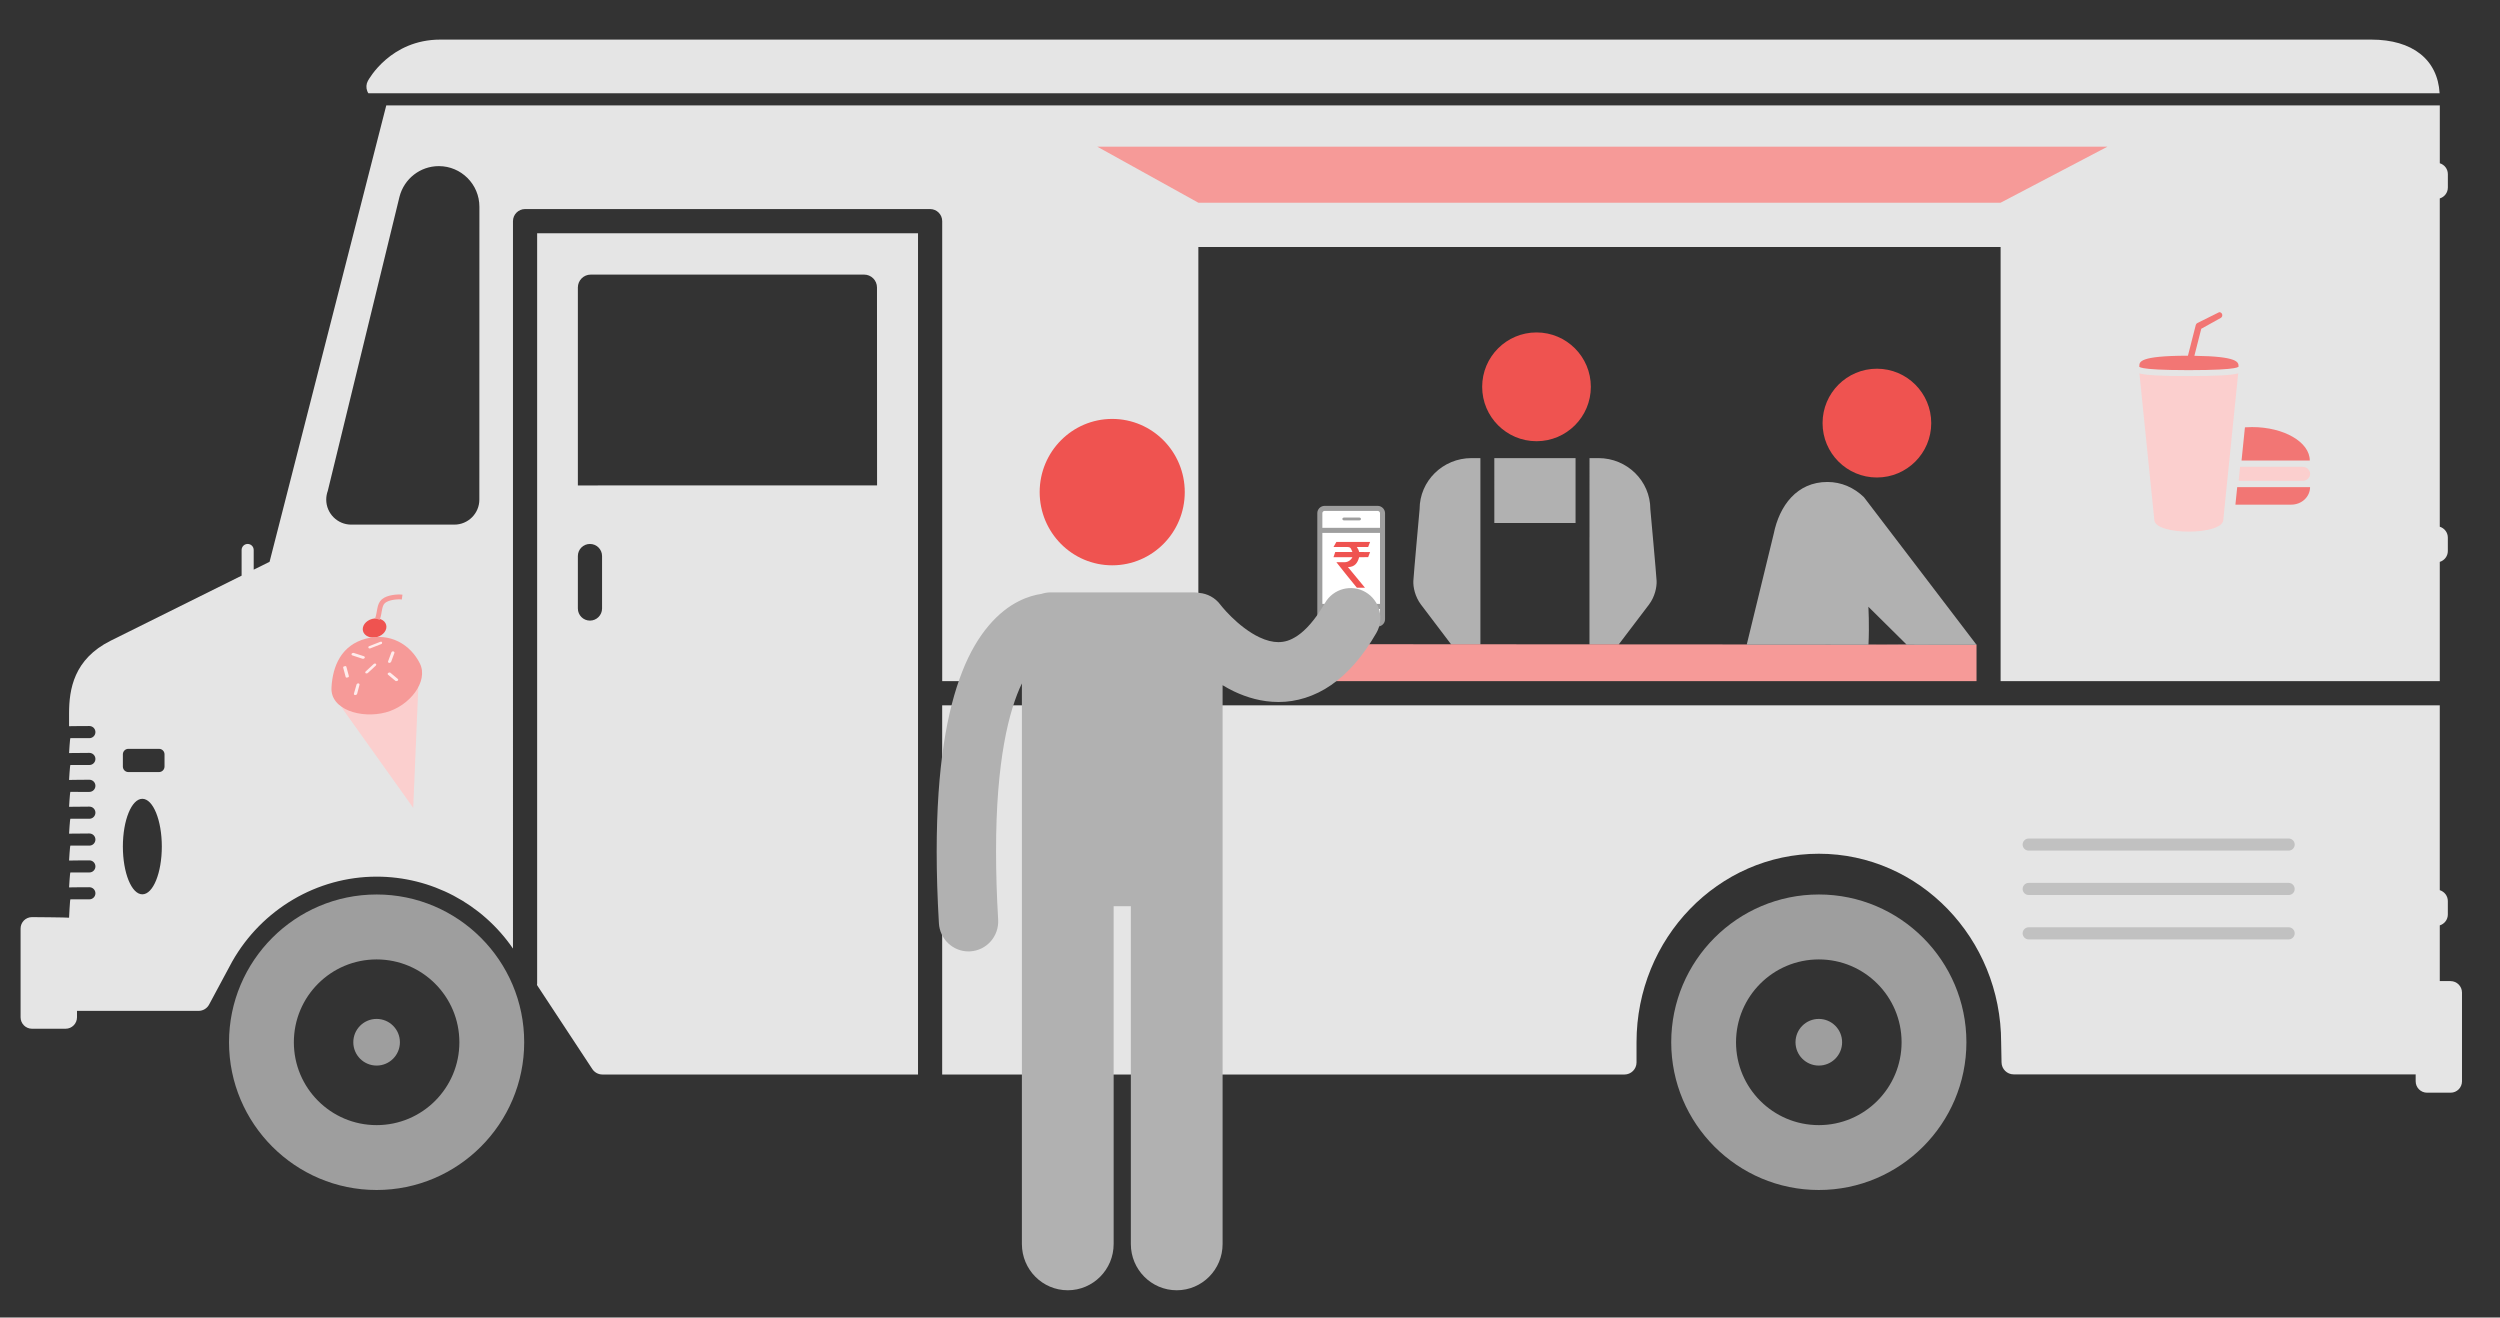 <svg width="370" height="195" viewBox="0 0 370 195" xmlns="http://www.w3.org/2000/svg"><rect x="0" y="0" width="370" height="195" fill="#333333" stroke="none"/><title>Food Truck</title><g fill="none" fill-rule="evenodd"><g transform="translate(3 -3)"><path d="M52.738 135.384c-12.046 0-21.843 9.81-21.843 21.868 0 12.055 9.802 21.867 21.843 21.867 12.042 0 21.843-9.813 21.843-21.868.006-12.06-9.796-21.868-21.842-21.868zm0 34.134c-6.766 0-12.248-5.493-12.248-12.262 0-6.774 5.482-12.262 12.248-12.262 6.766 0 12.25 5.488 12.25 12.262 0 6.765-5.484 12.262-12.25 12.262z" fill="#9E9E9E"/><ellipse fill="#9E9E9E" cx="52.738" cy="157.252" rx="3.449" ry="3.453"/><path d="M266.184 135.384c-12.046 0-21.843 9.81-21.843 21.868 0 12.055 9.798 21.867 21.844 21.867 12.042 0 21.843-9.813 21.843-21.868.004-12.06-9.8-21.868-21.843-21.868zm0 34.134c-6.77 0-12.253-5.493-12.253-12.262 0-6.774 5.484-12.262 12.254-12.262 6.762 0 12.25 5.488 12.25 12.262 0 6.765-5.488 12.262-12.25 12.262z" fill="#9E9E9E"/><ellipse fill="#9E9E9E" cx="266.184" cy="157.252" rx="3.449" ry="3.453"/><path d="M51.52 16.804h306.542c-.282-4.983-4.013-7.943-10.108-7.943H62.16c-7.347 0-10.585 5.87-10.718 6.12-.248.46-.28 1.01-.09 1.496.04.116.098.224.17.328zM76.5 148.51c0 .09-.014.185-.026.273l8.19 12.44c.332.502.895.804 1.495.804h46.708V37.523h-56.37V148.51zm7.928-104.87h40.46c1.053 0 1.906.855 1.906 1.908l.012 29.296H82.524V45.548c0-1.053.853-1.907 1.904-1.907zm-1.904 41.655c0-.99.8-1.79 1.788-1.79.99 0 1.793.8 1.793 1.79v7.76c0 .99-.803 1.795-1.793 1.795-.985 0-1.788-.8-1.788-1.795v-7.76zM359.677 148.202h-1.59v-8.245c.69-.216 1.192-.85 1.192-1.613v-1.985c0-.764-.502-1.394-1.193-1.614v-27.36H136.442v54.645h100.97c.99 0 1.794-.8 1.794-1.79v-2.988c0-15.384 12.1-27.9 26.982-27.9 14.878 0 26.982 12.52 26.982 27.94l.058 2.953c.017.974.812 1.762 1.79 1.762h59.5v1.023c0 .937.76 1.688 1.69 1.688h3.477c.94 0 1.69-.755 1.69-1.688v-13.136c-.005-.933-.758-1.692-1.698-1.692z" fill="#E5E5E5"/><g transform="translate(177.513 52.145)"><ellipse fill="#EF5350" cx="46.89" cy="8.105" rx="8.042" ry="8.05"/><path fill="#B1B1B1" d="M40.646 18.655H52.67v9.6H40.647zM54.73 30.35v15.905h4.31s3.637-4.778 4.502-5.93c.87-1.154 1.164-2.58 1.122-3.5-.04-.92-.927-10.61-.927-10.61 0-4.176-3.437-7.56-7.68-7.56h-1.322V30.35h-.005zM34.28 46.255h4.306V18.656H37.27c-4.245 0-7.682 3.384-7.682 7.558 0 0-.878 9.69-.924 10.61-.05.924.253 2.35 1.118 3.498.862 1.157 4.497 5.935 4.497 5.935z"/><path fill="#F69A98" d="M.288 46.183v5.48h111.725v-5.408"/><path d="M112.013 46.287c-.118-.128-16.546-21.736-16.67-21.856-1.458-1.408-3.325-2.245-5.4-2.245-4.514 0-7.11 3.507-7.95 7.69l-3.99 16.384 34.01.027zm-15.992 0c.15-2.945-.015-5.634-.015-5.634l5.655 5.6-5.64.034z" fill="#B1B1B1"/><path d="M158.21 76.747h-38.474c-.493 0-.9-.402-.9-.895 0-.498.407-.896.9-.896h38.473c.492 0 .893.398.893.896 0 .493-.4.895-.894.895zM158.21 83.318h-38.474c-.493 0-.9-.402-.9-.896 0-.493.407-.9.9-.9h38.473c.492 0 .893.407.893.9 0 .494-.4.896-.894.896zM158.21 89.888h-38.474c-.493 0-.9-.406-.9-.9 0-.493.407-.895.9-.895h38.473c.492 0 .893.402.893.896 0 .492-.4.898-.894.898z" fill="#C1C1C1"/><ellipse fill="#EF5350" cx="97.268" cy="13.475" rx="8.042" ry="8.05"/></g><path d="M359.283 30.757v-1.985c0-.763-.5-1.397-1.192-1.61V18.6H54.168L36.895 86.15c-.538.264-1.35.666-2.348 1.16V84.4c0-.498-.4-.896-.894-.896-.493 0-.895.402-.895.895v3.8c-6.27 3.11-16.68 8.27-19.39 9.63-5.446 2.728-6.146 7.18-6.146 10.758v1.89c.066-.016 3.006-.024 3.006-.024.493 0 .894.402.894.9 0 .493-.4.895-.894.895H7.42c-.07 0-.198 2.204-.198 2.204.066-.012 3.006-.025 3.006-.025.493 0 .894.405.894.9 0 .492-.4.894-.894.894H7.42c-.07 0-.198 2.21-.198 2.21.066-.017 3.006-.03 3.006-.03.493 0 .894.407.894.9 0 .494-.4.9-.894.9H7.42c-.07 0-.198 2.205-.198 2.205.066-.013 3.006-.026 3.006-.026.493 0 .894.402.894.896 0 .493-.4.9-.894.9H7.42c-.07 0-.198 2.205-.198 2.205.066-.013 3.006-.025 3.006-.025.493 0 .894.402.894.895 0 .498-.4.9-.894.9H7.42c-.07 0-.198 2.21-.198 2.21.066-.017 3.006-.026 3.006-.026.493 0 .894.402.894.895s-.4.895-.894.895H7.42c-.07 0-.198 2.21-.198 2.21.066-.017 3.006-.025 3.006-.025.493 0 .894.402.894.895 0 .498-.4.896-.894.896H7.42c-.07 0-.198 2.72-.198 2.72-.162-.05-5.483-.088-5.483-.088-.937 0-1.694.76-1.694 1.69v13.138c0 .933.757 1.692 1.693 1.692h4.968c.936 0 1.69-.763 1.69-1.692v-.95h17.98c.658 0 1.262-.355 1.573-.94l2.49-4.64c.418-.79.67-1.267.94-1.748 4.385-7.72 12.56-12.54 21.358-12.54 8.083 0 15.615 3.988 20.183 10.645V35.733c0-.988.804-1.792 1.79-1.792h59.947c.986 0 1.79.8 1.79 1.792v68.077h37.91V39.56H293.09v64.247h64.997V86.16c.69-.214 1.192-.85 1.192-1.607v-1.986c0-.763-.502-1.397-1.193-1.612V32.37c.695-.216 1.196-.85 1.196-1.613zM18.067 135.36c-1.595 0-2.882-3.168-2.882-7.068 0-3.9 1.292-7.068 2.882-7.068s2.882 3.167 2.882 7.068c0 3.9-1.29 7.068-2.883 7.068zm2.468-18.095h-4.54c-.446 0-.81-.365-.81-.81v-1.82c0-.442.364-.807.81-.807h4.544c.446 0 .81.365.81.808v1.82c-.004.444-.364.81-.815.81zm47.41-40.323c0 2.04-1.658 3.702-3.7 3.702H48.98c-2.037 0-3.697-1.663-3.697-3.702 0-.444.08-.875.228-1.285L56.125 32.12c.688-2.677 3.077-4.534 5.823-4.534 3.312 0 6.004 2.695 6.004 6.01l-.008 43.346z" fill="#E5E5E5"/><path fill="#F69A98" d="M293.09 33H174.353L159.4 24.71h149.5"/><path d="M337.788 74.173h-9.466l.207-2.086h9.258c.605 0 1.11.47 1.11 1.04 0 .573-.5 1.046-1.11 1.046z" fill="#FBCFCE"/><path d="M336.115 77.686h-8.273l.265-2.59h10.783c0 1.425-1.24 2.59-2.775 2.59z" fill="#F27674"/><path d="M315.846 80.01l-2.212-21.743c.95.252 2.928.393 7.26.393 4.397 0 6.397-.145 7.358-.398L326.04 80.01c-.252 2.213-9.917 2.242-10.194 0z" fill="#FBCFCE"/><path d="M313.622 57.205c0-.63-.087-1.555 7.193-1.56l1.16-4.542c.024-.12.11-.228.227-.29l3.242-1.613c.17 0 .327.087.406.245.058.103.07.228.033.348-.037.12-.12.22-.236.273l-2.86 1.592-1.02 4c6.435.08 6.538.946 6.538 1.55 0 0 .597.573-7.412.573-8.008-.007-7.27-.575-7.27-.575zM329.25 66.244c.347-.02.695-.037 1.05-.037 4.718 0 8.548 2.218 8.548 4.954h-10.1l.502-4.916z" fill="#F27674"/></g><g transform="rotate(-15 370.975 -128.89)"><path fill="#FBCFCE" d="M1.024 13.82H12.77L7.41 30.904"/><ellipse fill="#EF5350" cx="8.776" cy="3.714" rx="1.776" ry="1.389"/><path d="M13.898.355c-.615-.258-2.05-.516-2.835-.13-.785.39-.922 1.454-1.536 2.326" stroke="#F69A98" stroke-width=".72"/><path d="M13.898 10.56c.546 2.84-3.04 5.65-6.76 5.65-3.723 0-7.855-2.518-6.797-5.65.992-3.036 3.04-5.652 6.762-5.652 3.722 0 6.18 2.55 6.796 5.65z" fill="#F69A98"/><path d="M7.137 6.337V6.27c0-.065.068-.163.17-.163l1.776-.198c.102 0 .205.032.205.13v.067c0 .065-.068.164-.17.164L7.34 6.47c-.067 0-.17-.065-.203-.13zM10.04 12.142c-.103.032-.274 0-.308-.065l-.82-1.162c-.068-.097-.034-.194.103-.26.102-.03.273 0 .307.066l.82 1.163c.068.097.034.194-.103.26zM7.58 8.88c.07.097.035.194-.068.26l-1.4.74c-.102.066-.273.034-.34-.03-.07-.098-.035-.195.067-.26l1.4-.742c.136-.065.272-.065.34.032zM9.527 9.268c-.103-.033-.17-.162-.103-.26l.82-1.16c.068-.098.205-.13.307-.066.104.033.172.162.104.26l-.82 1.16c-.068.066-.205.098-.307.066zM6.215 7.62c-.07.065-.24.098-.342.033L4.54 6.78c-.1-.063-.1-.192-.033-.257.07-.065.24-.097.342-.032l1.296.84c.137.097.137.194.07.29zM3.094 9.752H2.93c-.1 0-.164-.065-.164-.16V8.2c0-.097.065-.16.164-.16h.164c.098 0 .164.063.164.16v1.39c0 .095-.066.16-.164.16zM3.415 12.56c-.103-.03-.17-.16-.103-.257l.717-1.195c.068-.097.204-.13.307-.097.102.034.17.163.102.26l-.684 1.195c-.068.096-.205.13-.34.096z" fill="#FFEBEB"/></g><path d="M196.06 92.355h7.83c.385 0 .724-.306.724-.707v-15.7c0-.377-.34-.707-.725-.707h-7.83c-.41 0-.724.33-.724.708v15.7c0 .377.314.707.724.707z" stroke="#9E9E9E" stroke-width=".749" fill="#FFF"/><path fill="#9E9E9E" fill-rule="nonzero" d="M204.807 78.87h-9.482v-.752h9.482M204.614 90.13h-9.278v-.753h9.278"/><path d="M198.907 77.02h2.273c.134 0 .24-.094.24-.21 0-.12-.106-.213-.24-.213h-2.273c-.134 0-.24.094-.24.212 0 .093.106.21.24.21z" fill="#9E9E9E"/><path d="M199.975 92.026c-.597 0-1.1-.44-1.1-1.008 0-.57.503-1.008 1.1-1.008.596 0 1.1.438 1.1 1.008 0 .57-.504 1.008-1.1 1.008zm0-.752c.204 0 .35-.127.35-.256 0-.13-.146-.256-.35-.256s-.35.127-.35.256c0 .13.146.256.35.256z" fill="#9E9E9E" fill-rule="nonzero"/><path d="M201.153 80.206h-3.37l-.426.752h2.083c.524 0 .534.353.718.74h-2.543l-.258.766h2.8c-.183.388-.626.742-1.142.742h-1.23c1.03 1.293 1.956 2.49 3.037 3.783h1.198l-2.524-3.062c1.013 0 1.436-.624 1.657-1.464l1.337-.005.285-.752-1.622-.01c-.036-.225-.196-.546-.343-.74h1.68l.285-.752h-1.622z" fill="#EF5350"/><g transform="translate(138.362 62)"><path d="M.595 74.637c.136 2.355 2.073 4.173 4.382 4.173.087 0 .173-.003.26-.008 2.422-.145 4.27-2.24 4.128-4.685-.215-3.684-.313-7.038-.31-10.092-.02-13.412 1.92-20.947 3.823-24.88v82.968c0 3.782 3.04 6.846 6.79 6.846s6.79-3.065 6.79-6.848V72.114h2.545v49.998c0 3.783 3.04 6.847 6.79 6.847 3.748 0 6.79-3.065 6.79-6.848V39.41c.538.324 1.097.637 1.698.922 1.88.89 4.09 1.56 6.557 1.563h.073c2.54 0 5.29-.805 7.745-2.515 2.49-1.722 4.695-4.26 6.673-7.683 1.223-2.113.514-4.827-1.582-6.06-2.096-1.23-4.787-.516-6.008 1.598-1.5 2.598-2.918 4.06-4.044 4.83-1.14.77-1.966.955-2.857.97-.85 0-1.807-.24-2.818-.722-1.513-.707-3.055-1.952-4.135-3.02-.543-.53-.977-1.016-1.262-1.348-.142-.168-.248-.298-.31-.377l-.063-.08c-.78-1.043-1.93-1.633-3.125-1.738-.256-.05-.518-.077-.787-.077H17.122c-.466 0-.913.08-1.333.22-.933.133-2.103.438-3.38 1.088-2.954 1.478-6.138 4.71-8.366 10.436C1.79 43.163.274 51.476.266 64.026c0 3.244.105 6.772.33 10.61z" fill="#B1B1B1"/><ellipse fill="#EF5350" cx="26.246" cy="10.833" rx="10.737" ry="10.833"/></g></g></svg>